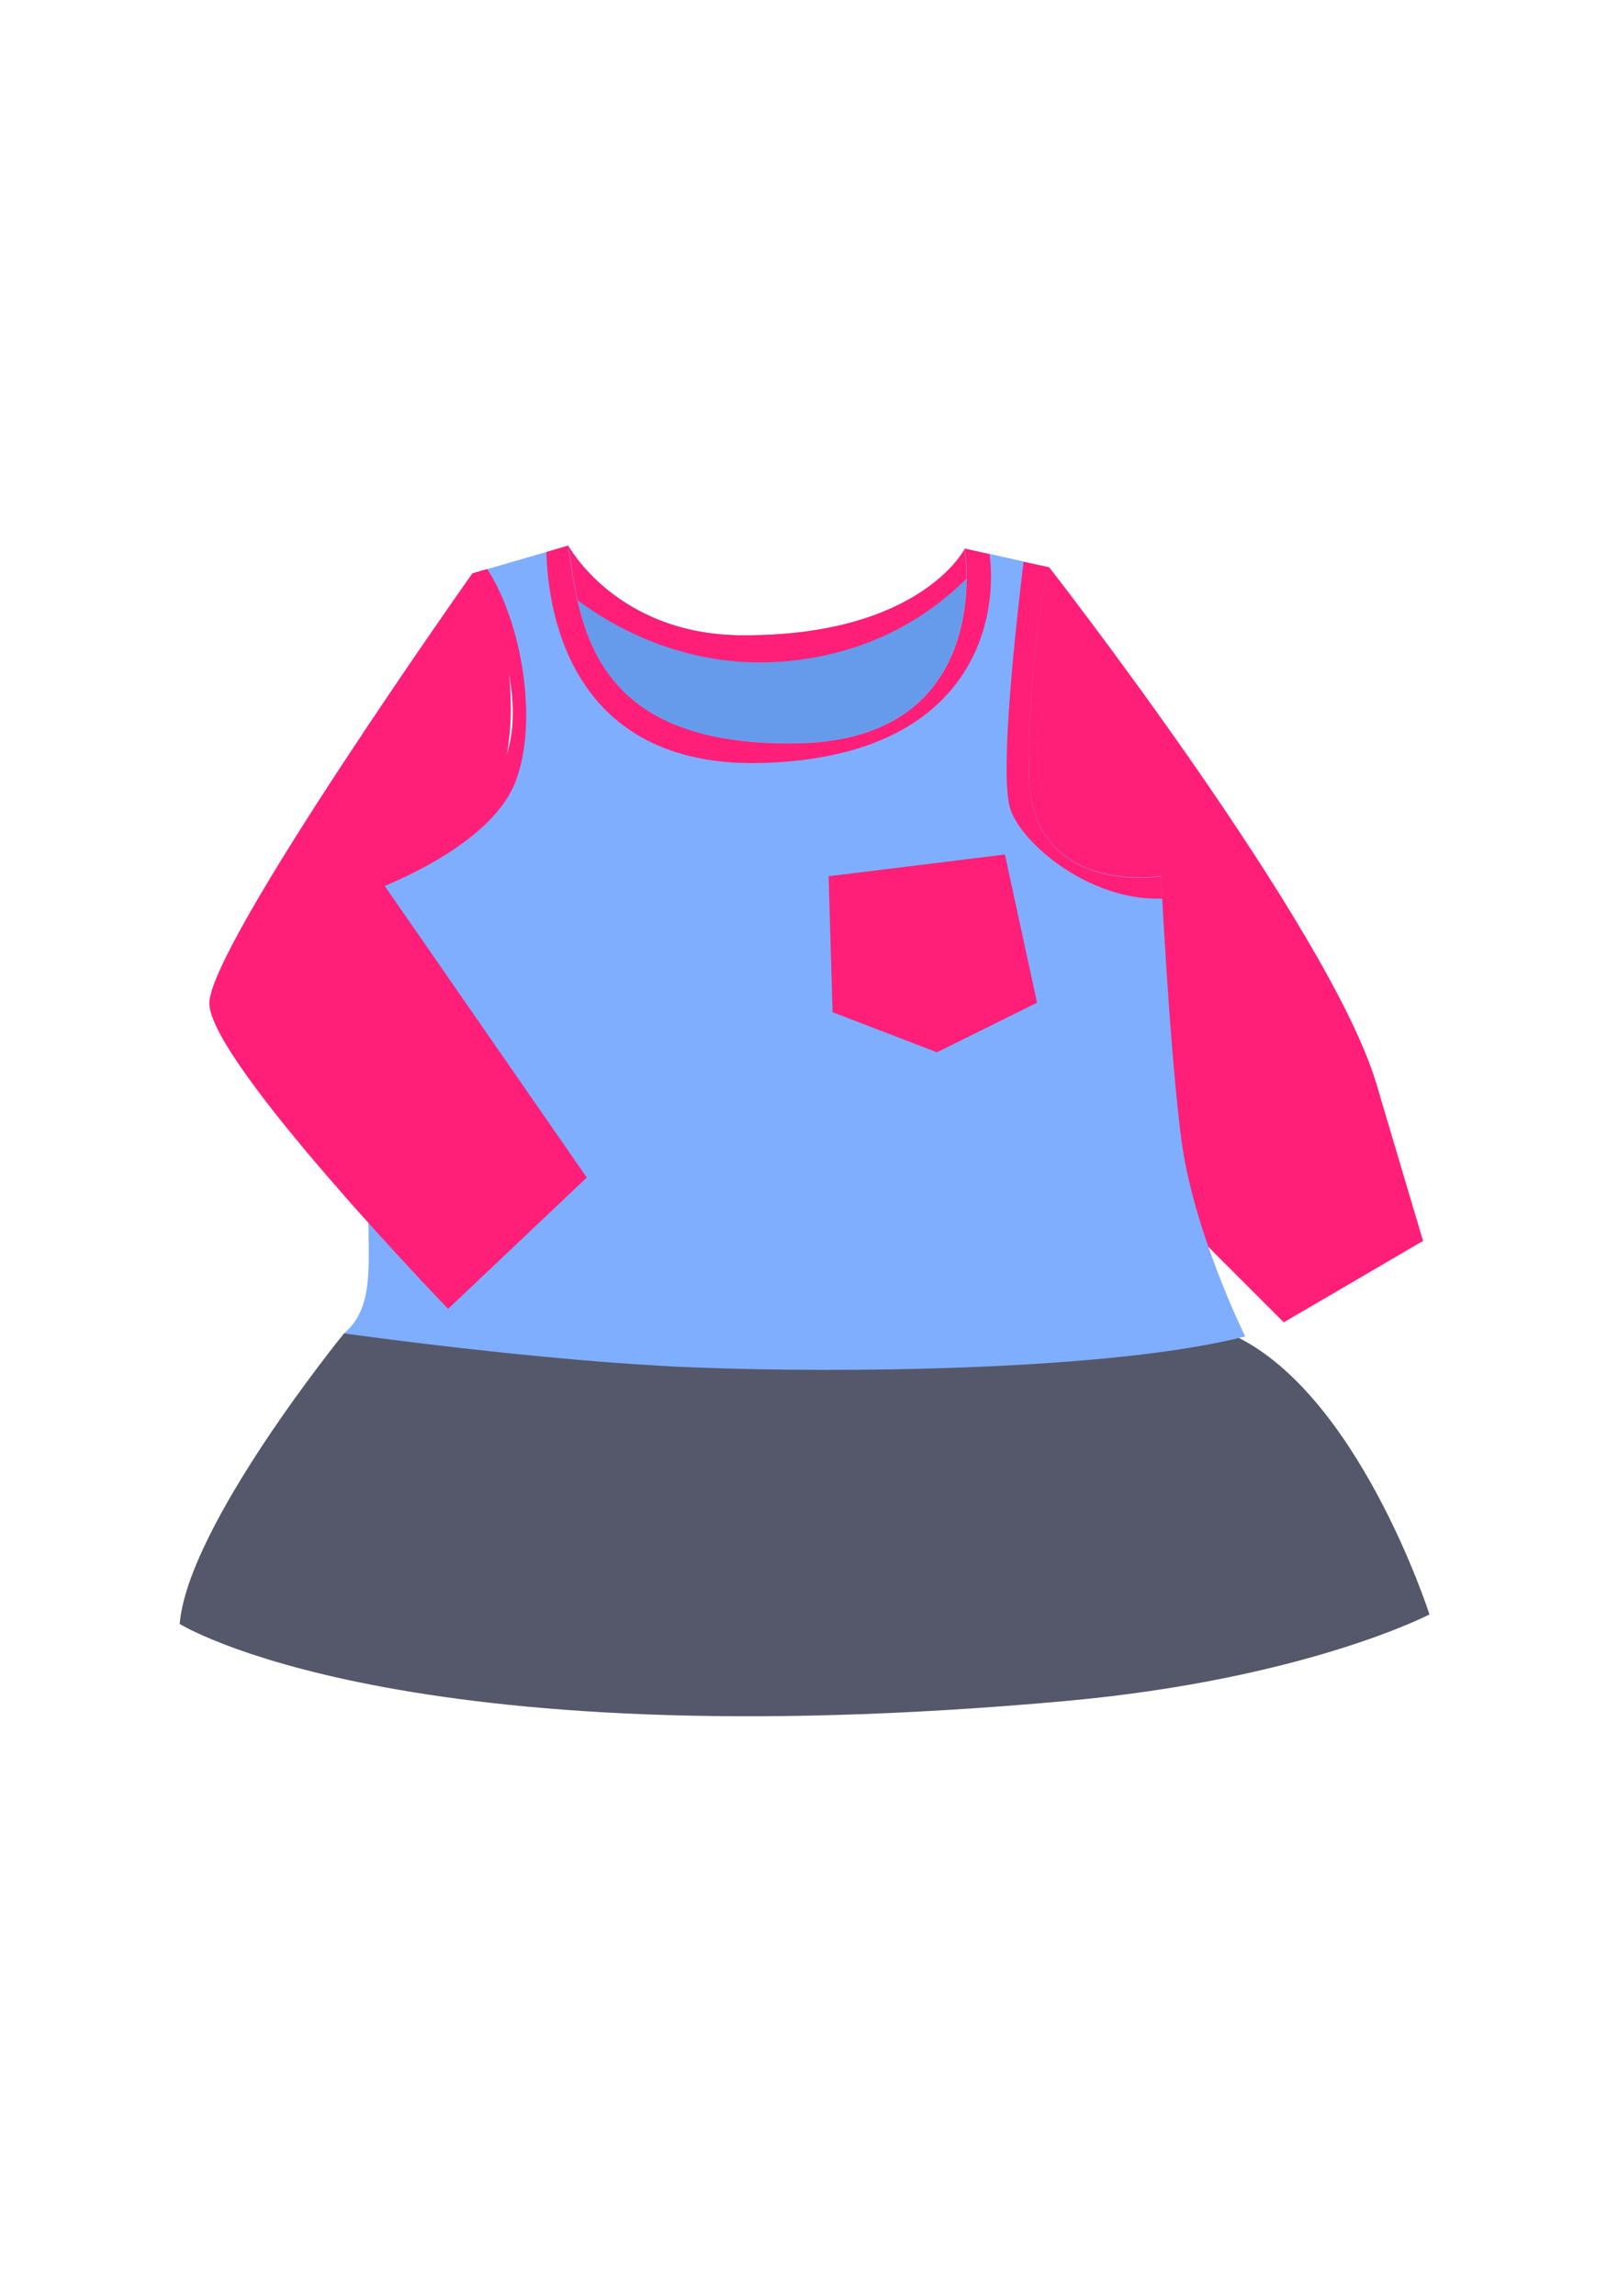 <?xml version="1.0" encoding="utf-8"?>
<!-- Generator: Adobe Illustrator 21.0.0, SVG Export Plug-In . SVG Version: 6.00 Build 0)  -->
<svg version="1.1" id="Layer_1" xmlns="http://www.w3.org/2000/svg" xmlns:xlink="http://www.w3.org/1999/xlink" x="0px" y="0px"
	 viewBox="0 0 525 750" style="enable-background:new 0 0 525 750;" xml:space="preserve">
<style type="text/css">
	.st0{fill:#55586B;}
	.st1{fill:#659BEA;}
	.st2{fill:#FF1F78;}
	.st3{fill:#7FAEFF;}
</style>
<g>
	<path class="st0" d="M112.4,435.5c0,0-51,62.6-53.7,94.9c0,0,71.7,44.8,289.2,25.2c78.5-7.1,119.1-28.3,119.1-28.3
		s-23.6-73.7-65.4-91.8c-41.9-18.2-255.2-8.1-255.2-8.1L112.4,435.5z"/>
	<path class="st1" d="M185.7,178.2c0,0,15.7,29,56.7,29.3c58.5,0.3,72.9-28.3,72.9-28.3s15.7,14.5,10.5,24.2
		c-5.2,9.8-25.3,48.8-37.1,51.1c-11.8,2.4-78.5,6.1-87.7,2c-9.2-4-24.4-14.5-27.5-21.2c-3.1-6.7,6.1-43.1,6.5-44.4
		C180.4,189.6,185.7,178.2,185.7,178.2z"/>
	<path class="st2" d="M320,184.4c-2.5-3.1-4.8-5.2-4.8-5.2s-14.4,28.6-72.9,28.3c-41-0.2-56.7-29.3-56.7-29.3s-3.5,7.7-5,11.2
		c8.7,8,36.8,30.4,77,26.5C290.7,212.7,310.6,195.3,320,184.4z"/>
	<path class="st2" d="M342.7,185.2c0,0,91.8,117.7,107,168.9c15.2,51.2,15.2,51.2,15.2,51.2l-45.5,26.6l-54.1-54.1L294.1,246
		L342.7,185.2z"/>
	<path class="st3" d="M185.7,178.2l-31.4,9.1c0,0,23.6,41.4,7.8,66.6c-15.7,25.2-39.2,31.3-39.2,31.3s2.6,62.6-1.3,90.8
		c-3.9,28.3,3.9,48.4-9.2,59.5c0,0,64.1,9.1,113.8,11.1c49.7,2,137.4,1,180.6-10.1c0,0-17-34.3-20.9-64.6
		c-3.9-30.3-6.6-85.8-6.6-85.8s-43.2,7.1-43.2-34.3c0-41.4,6.5-66.6,6.5-66.6l-27.5-6.1c0,0,10.5,62.6-55,63.6
		C194.8,243.8,189.6,206.4,185.7,178.2z"/>
	<path class="st2" d="M154.3,187.3c0,0-85.9,121.4-85.9,140.4c0,19,78,99.8,78,99.8l45.3-42.9l-68.9-99.4c0,0,66.3-0.1,36.3-99.3"/>
	<polygon class="st2" points="270.7,286.2 328.3,279.1 338.8,327.5 306.1,343.7 272,330.6 	"/>
	<path class="st2" d="M154.3,187.3c0,0,23.6,41.4,7.8,66.6c-15.7,25.2-39.2,31.3-39.2,31.3s0.1,1.9,0.2,5.2
		c8.5-3.3,37.7-15.9,45.2-34.8c7.9-20.1,1.9-52.9-9.1-69.7L154.3,187.3z M315.2,179.2c0,0,10.5,62.6-55,63.6
		c-65.4,1-70.7-36.3-74.6-64.6l-7.1,2.1c0.5,19.6,7.9,70.8,70.8,68.9c66.5-2,77-44.3,74-68.2L315.2,179.2z M379.3,286.2
		c0,0-43.2,7.1-43.2-34.3c0-41.4,6.5-66.6,6.5-66.6l-8.2-1.8c-2.2,17.9-8,68.9-4.4,80.5c3.5,11.4,26,30.4,49.7,29.5
		C379.5,288.9,379.3,286.2,379.3,286.2z"/>
</g>
</svg>
